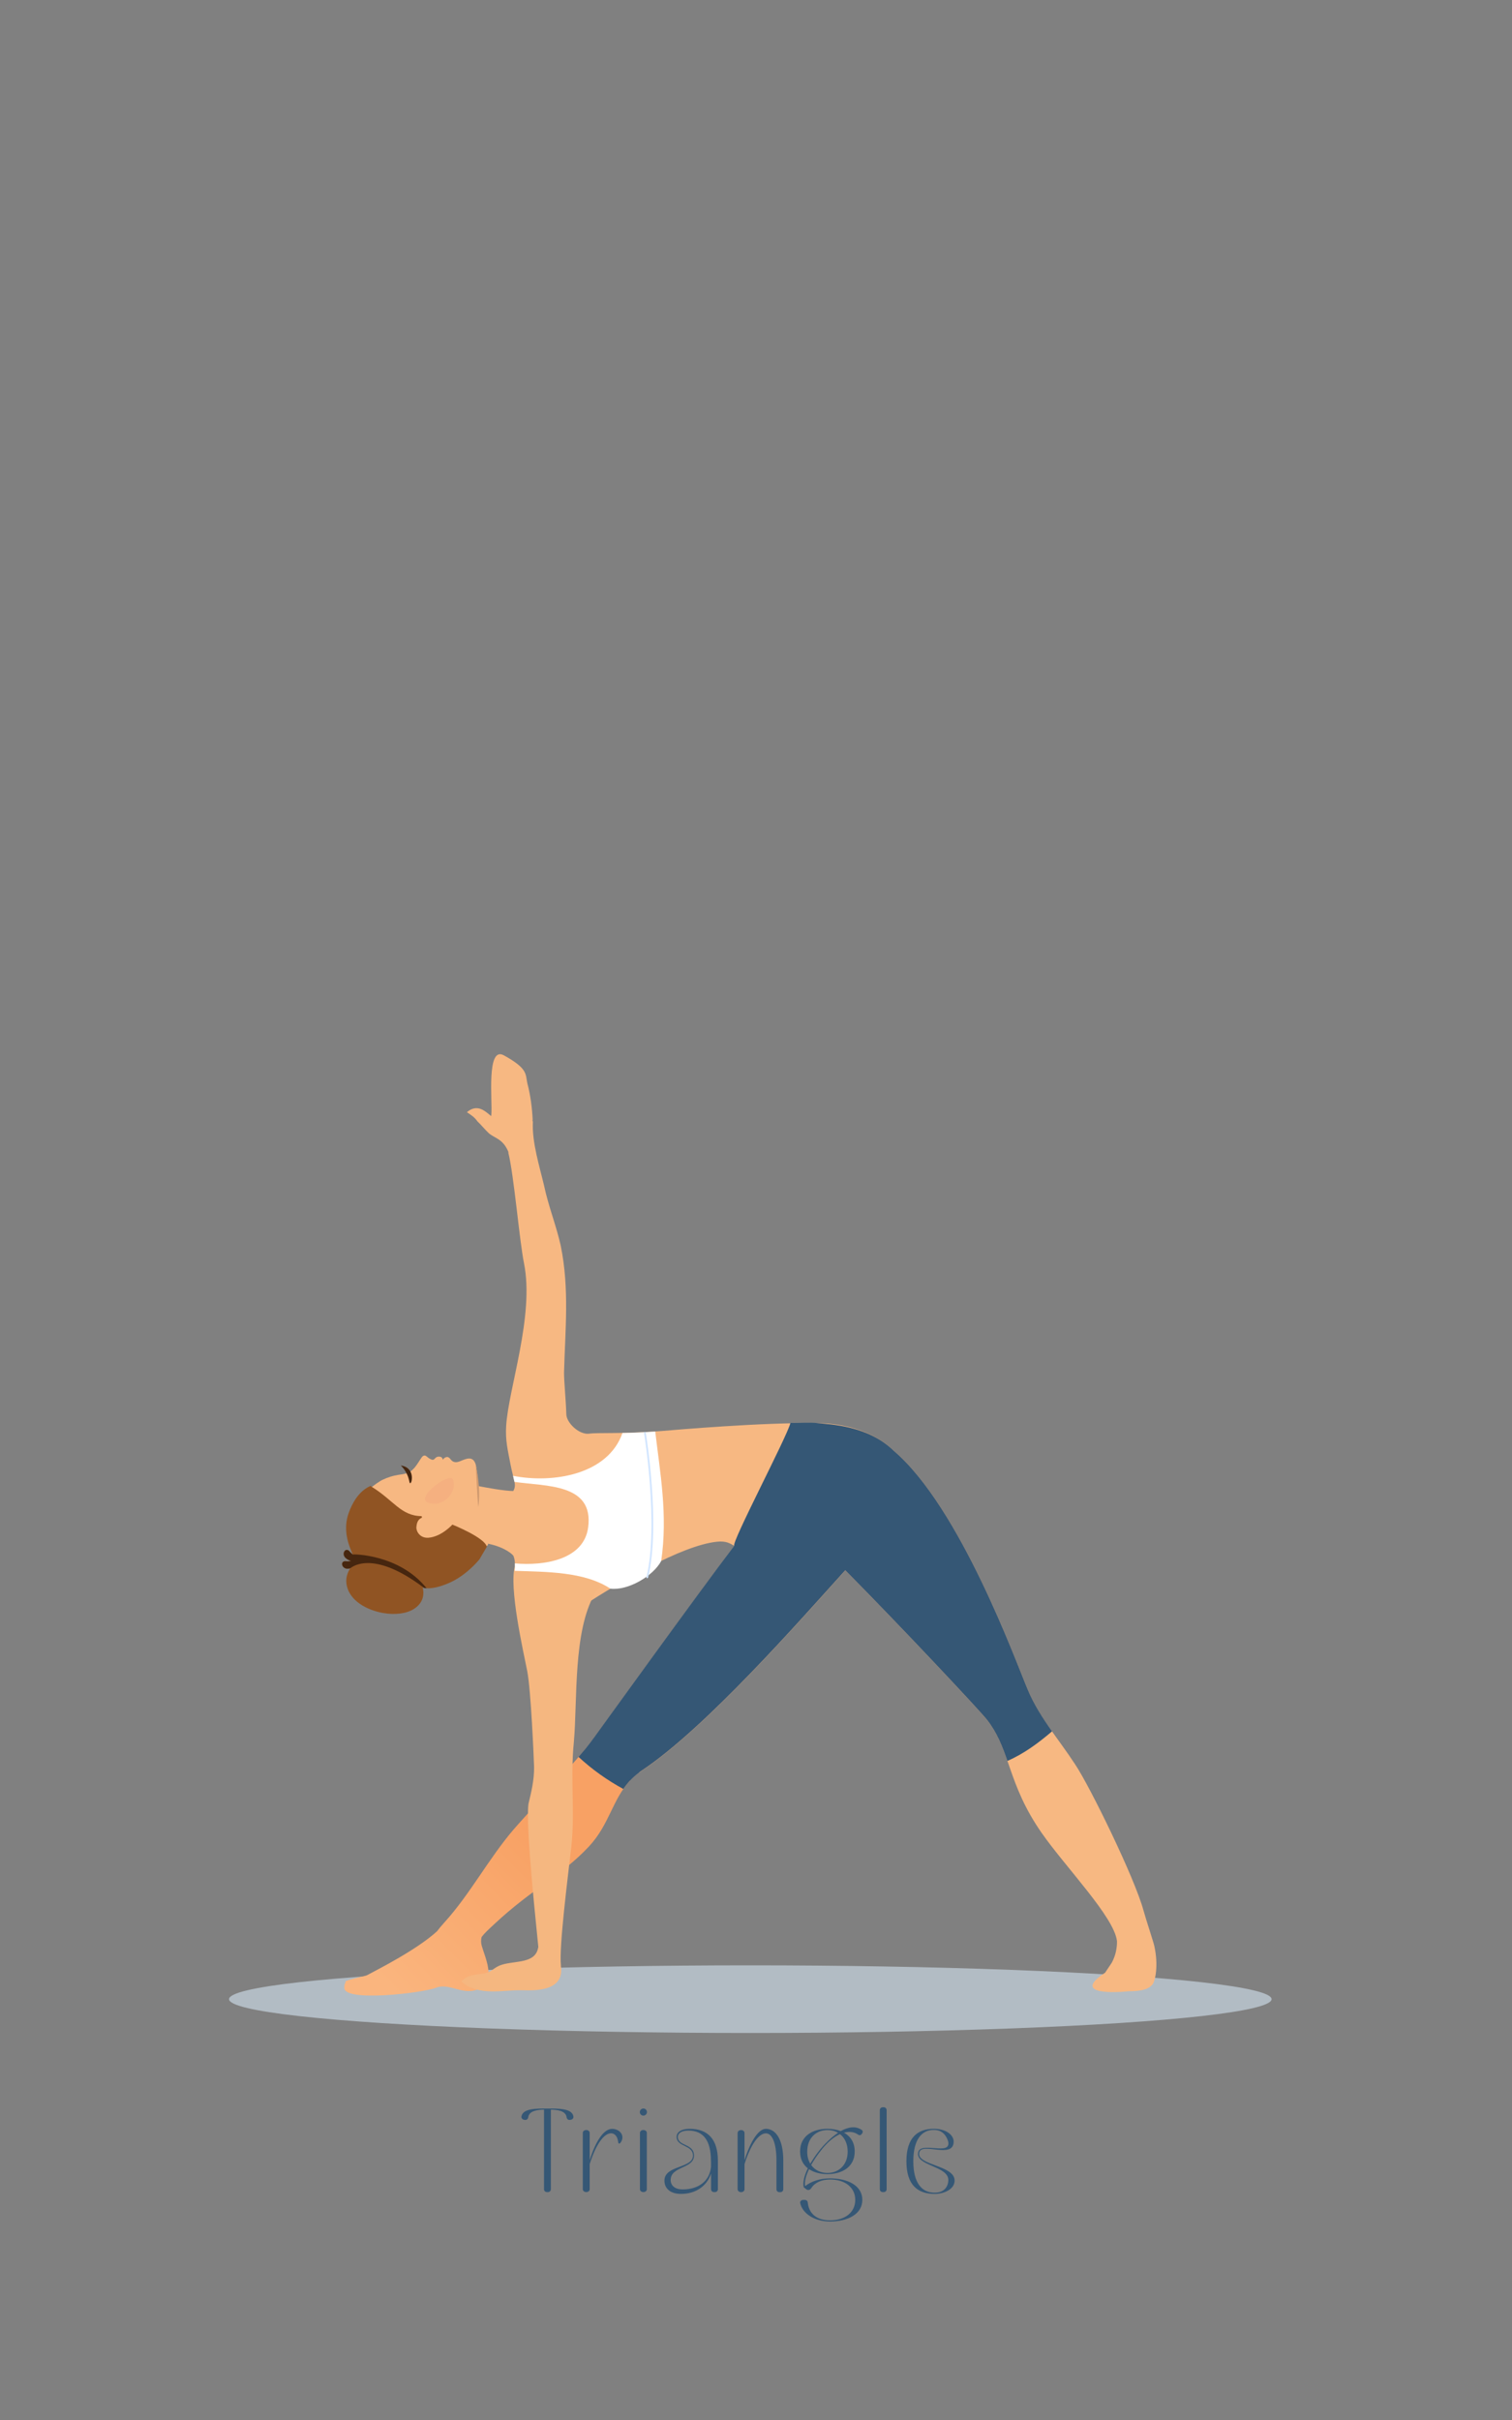 <?xml version="1.0" encoding="utf-8"?>
<!-- Generator: Adobe Illustrator 26.5.0, SVG Export Plug-In . SVG Version: 6.00 Build 0)  -->
<svg version="1.1" id="Layer_1" xmlns="http://www.w3.org/2000/svg" xmlns:xlink="http://www.w3.org/1999/xlink" x="0px" y="0px"
	 viewBox="0 0 250 400" style="enable-background:new 0 0 250 400;" xml:space="preserve">
<rect x="0" y="0" width="250" height="400" fill="#808080" stroke="none"/>
<style type="text/css">
	.st0{enable-background:new    ;}
	.st1{fill:#355775;}
	.st2{fill:#B2BCC4;}
	.st3{fill:#F7B882;}
	.st4{fill:url(#SVGID_1_);}
	.st5{fill:#905423;}
	.st6{fill:#46260F;}
	.st7{fill:#D09A6F;}
	.st8{fill:#F5B080;}
	.st9{fill:#F5B780;}
	.st10{fill:#FFFFFF;}
	.st11{fill:#D1E5FF;}
</style>
<g>
	<g class="st0">
		<path class="st1" d="M94.36,350.38l-0.16,0.02c-0.27,0.03-0.47-0.16-0.51-0.44c-0.15-1.09-1.57-1.24-2.61-1.26v13.15
			c0,0.28-0.21,0.48-0.48,0.48h-0.17c-0.28,0-0.48-0.21-0.48-0.48V348.7c-1.04,0.02-2.46,0.17-2.61,1.26
			c-0.04,0.28-0.25,0.46-0.51,0.44l-0.16-0.02c-0.28-0.04-0.49-0.26-0.45-0.55c0.22-1.36,2.53-1.31,4.21-1.31h0.17
			c1.68,0,4-0.05,4.21,1.31C94.85,350.12,94.64,350.34,94.36,350.38z"/>
	</g>
	<g class="st0">
		<path class="st1" d="M102.67,354.06c-0.24,0.37-0.42,0.34-0.47-0.07c-0.1-0.84-0.55-1.38-1.16-1.38c-1.22,0-2.55,1.94-3.54,5.09
			v4.15c0,0.28-0.24,0.48-0.57,0.48c-0.32,0-0.57-0.21-0.57-0.48v-9.3c0-0.28,0.25-0.48,0.57-0.48c0.33,0,0.57,0.21,0.57,0.48v4.51
			c0.99-3.18,2.34-5.18,3.7-5.18C102.5,351.88,103.36,353,102.67,354.06z"/>
	</g>
	<g class="st0">
		<path class="st1" d="M105.79,349.1c0-0.32,0.27-0.59,0.59-0.59s0.59,0.27,0.59,0.59c0,0.32-0.27,0.59-0.59,0.59
			S105.79,349.43,105.79,349.1z M105.81,352.55c0-0.28,0.25-0.48,0.57-0.48c0.33,0,0.57,0.21,0.57,0.48v9.3
			c0,0.28-0.24,0.48-0.57,0.48c-0.32,0-0.57-0.21-0.57-0.48V352.55z"/>
		<path class="st1" d="M118.7,357.15v4.7c0,0.28-0.21,0.48-0.48,0.48h-0.17c-0.27,0-0.48-0.21-0.48-0.48v-2.6
			c-0.68,2.1-2.54,3.38-4.98,3.38c-1.68,0-2.73-0.84-2.73-2.2c0-2.57,4.72-1.99,4.72-4.14c0-1.8-2.71-1.39-2.71-3.09
			c0-0.82,0.84-1.33,2.16-1.33C117.09,351.87,118.7,353.66,118.7,357.15z M117.56,358.17v-0.89l-0.01-0.12c0-3.32-1.24-5-3.72-5
			c-1.07,0-1.75,0.4-1.75,1.04c0,1.59,2.67,1.07,2.67,3.09c0,2.2-3.86,1.73-3.86,4.04c0,0.96,0.76,1.56,1.97,1.56
			C115.56,361.89,117.33,360.46,117.56,358.17z"/>
		<path class="st1" d="M123.1,357.06c0.99-3.18,2.34-5.18,3.51-5.18l0.03,0.74c-1.22,0-2.55,1.94-3.54,5.09v4.15
			c0,0.28-0.24,0.48-0.57,0.48c-0.32,0-0.57-0.21-0.57-0.48v-9.3c0-0.28,0.25-0.48,0.57-0.48c0.33,0,0.57,0.21,0.57,0.48V357.06z
			 M126.61,351.87c1.79,0,2.9,2,2.9,5.2v4.79c0,0.28-0.21,0.48-0.48,0.48h-0.17c-0.28,0-0.48-0.21-0.48-0.48v-4.79
			c0-2.73-0.67-4.45-1.74-4.45L126.61,351.87z"/>
		<path class="st1" d="M142.58,363.62c0,2.34-2.38,3.57-5.33,3.57c-2.67,0-4.58-1.38-4.94-3.04c-0.07-0.29,0.19-0.53,0.5-0.53h0.26
			c0.28,0,0.47,0.19,0.49,0.46c0.18,1.72,1.38,2.92,3.68,2.92c2.51,0,4.17-1.34,4.17-3.38c0-2.04-1.66-3.37-4.17-3.37
			c-1.35,0-2.51,0.49-3.08,1.4c-0.22,0.34-0.57,0.45-0.88,0.19l-0.37-0.3c0.01-0.01,0.02-0.01,0.02-0.02l-0.04,0.02
			c-0.19-0.85,0.12-1.98,0.68-3.14c-0.79-0.62-1.28-1.53-1.28-2.78c0-2.59,2.11-3.75,4.52-3.75c0.79,0,1.54,0.12,2.2,0.38
			c1.33-0.75,2.5-0.83,3.42-0.23c0.25,0.14,0.28,0.39,0.11,0.63l-0.08,0.1c-0.15,0.2-0.37,0.23-0.57,0.08
			c-0.67-0.46-1.46-0.56-2.33-0.32c1.06,0.6,1.76,1.61,1.76,3.11c0,2.57-2.11,3.74-4.51,3.74c-1.15,0-2.22-0.27-3.04-0.82
			c-0.49,1.02-0.79,2.04-0.65,2.81c0.98-0.79,2.46-1.29,4.12-1.29C140.2,360.06,142.58,361.27,142.58,363.62z M133.98,357.64
			c0.7-1.22,1.62-2.43,2.46-3.29c0.74-0.77,1.45-1.38,2.13-1.82c-0.51-0.3-1.12-0.46-1.75-0.46c-1.79,0-3.35,1.25-3.35,3.56
			C133.46,356.42,133.65,357.1,133.98,357.64z M138.89,352.75c-0.76,0.34-1.56,0.93-2.35,1.76c-0.68,0.71-1.67,2-2.42,3.35
			c0.63,0.86,1.61,1.31,2.7,1.31c1.77,0,3.34-1.24,3.34-3.55C140.15,354.31,139.65,353.34,138.89,352.75z"/>
		<path class="st1" d="M145.47,348.79c0-0.28,0.21-0.48,0.48-0.48h0.17c0.28,0,0.48,0.21,0.48,0.48v13.06
			c0,0.28-0.21,0.48-0.48,0.48h-0.17c-0.27,0-0.48-0.21-0.48-0.48V348.79z"/>
		<path class="st1" d="M157.84,360.43c0,1.36-1.63,2.2-3.3,2.2c-2.75,0-4.67-1.41-4.67-5.39c0-3.99,1.92-5.37,4.52-5.37
			c2.01-0.01,3.29,1.01,3.29,2.1c0.01,2.99-5.33-0.01-5.69,1.85C151.58,357.94,157.84,357.86,157.84,360.43z M156.8,360.33
			c0-2.32-5.38-2.33-5-4.52c0.35-2,5.54,0.65,4.97-1.86c-0.3-0.98-0.98-1.91-2.38-1.9c-1.98,0-3.38,1.59-3.38,5.18s1.4,5.2,3.53,5.2
			C156.22,362.44,156.8,361.29,156.8,360.33z"/>
	</g>
	<g>
		<ellipse class="st2" cx="124.06" cy="330.44" rx="86.19" ry="5.59"/>
		<g>
			<path class="st3" d="M190.86,321.66c-0.19-0.84-1.38-4.38-1.79-5.88c-1.43-5.32-8.9-20.59-11.31-24.16
				c-2.7-4.14-6-7.88-7.84-12.38c-1.91-4.47-11.11-30.04-22.16-39.46c-4.3-4.18-10.42-4.52-12.51-4.55
				c-9.56-0.13-23.57,1.12-25.72,1.29c-6.58,0.53-10.72,0.23-12.19,0.46c-1.69,0.14-3.66-1.85-3.7-3.19
				c-0.08-2.56-0.38-5.28-0.38-6.92c0.18-7,0.92-13.81-0.55-20.99c-0.74-3.32-2.02-6.45-2.76-9.95c-0.74-3.13-2.02-7.18-1.84-10.5
				l-0.08-0.31h0.05c-0.11-2.07-0.35-4.01-0.89-6.08c-0.33-1.52,0.12-2.39-3.87-4.6c-2.95-1.63-1.87,7.6-2.08,9.78l-0.03,0.26
				c-1.16-0.98-2.34-2.03-4.01-0.65c0.72,0.5,1.19,0.75,1.76,1.54c0.58,0.54,1.26,1.38,1.84,1.92c1.01,0.89,2.34,0.9,3.26,3.11v0.18
				c0.92,3.68,1.82,14.46,2.58,18.23c1.75,8.66-2.58,20.72-2.95,26.89c-0.15,2.42,0.29,4.09,0.74,6.45c0.46,2.44,1.05,3.22,0.44,4.3
				c-1.58-0.02-4.43-0.56-5.79-0.82c-0.09-1.41-0.25-3.12-0.47-3.71c-0.47-1.26-1.46-0.85-2.45-0.43c-0.53,0.22-1.07,0.33-1.51-0.11
				c-0.23-0.23-0.26-0.4-0.57-0.53c-0.2-0.08-0.4,0.02-0.57,0.12c-0.29,0.18-0.22,0.51-0.36,0.1c-0.11-0.32-0.63-0.37-0.93-0.24
				c-0.44,0.2-0.38,0.76-1.22,0.25c-0.22-0.13-0.39-0.32-0.61-0.45c-0.24-0.13-0.49,0.02-0.64,0.22c-0.43,0.6-0.77,1.25-1.26,1.81
				c-0.16,0.16-0.32,0.31-0.46,0.44c-0.07,0.05-0.15,0.1-0.22,0.15c-0.06-0.38-0.64-0.82-1.12-0.87c0.35,0.25,0.55,0.69,0.52,1.14
				c-0.41,0.13-0.87,0.19-1.35,0.26c-0.88,0.13-1.74,0.41-2.55,0.79c-0.43,0.19-1.52,0.88-2.64,1.94
				c6.35,13.01,17.56,9.62,18.48,10.53c0.71-0.82,1.26-1.46,1.55-1.7l-0.03-0.14c0.01-0.01,0.02-0.03,0.03-0.04
				c2.85,0.58,4.13,1.83,4.21,2.04c0.38,0.98,0.26,2.44,0.07,3.61c4.11,0.53,8.5,2.71,11.69,4.43c5.62-3.62,15.97-9.79,21.87-10.41
				c1.56-0.16,2.14,0.28,2.89,0.69c-5.32,6.97-20.75,28.33-23.25,31.79c2.17,2.36,4.82,4.07,7.57,5.64c0.14-0.1,0.27-0.21,0.42-0.31
				c10.59-7.06,25.99-24.66,33.6-33.07c8.88,8.96,22.19,23.12,23.44,24.72c3.91,4.99,3.31,10.46,9,18.64
				c3.98,5.72,12.04,13.95,12.48,17.93c0.01,1.21-0.25,2.41-0.86,3.55l-1.11,1.66c-5.18,3.39,0.55,3.39,3.9,3.07
				c2.31,0,3.47-0.43,4.02-1.25C190.99,327.36,191.58,324.89,190.86,321.66L190.86,321.66z"/>
			
				<linearGradient id="SVGID_1_" gradientUnits="userSpaceOnUse" x1="263.489" y1="-938.31" x2="238.641" y2="-914.041" gradientTransform="matrix(1 0 0 1 -172.5 1244.26)">
				<stop  offset="0" style="stop-color:#F8A164"/>
				<stop  offset="1" style="stop-color:#FAB57E"/>
			</linearGradient>
			<path class="st4" d="M96.99,288.84c-2.9,3.55-10.23,11.41-12.05,13.53c-4.17,4.87-7.23,10.74-11.48,15.41
				c-0.54,0.6-0.92,1.06-1.2,1.44c-3.4,3.11-10.08,6.45-11.57,7.26c-0.31,0.17-2.71,0.59-3.56,1c0,0.07,0,0.14,0,0.21
				c-0.06,0.1-0.12,0.2-0.16,0.33l-0.03,0.47c-0.34,2.5,12.89,0.95,15.17,0.06s4.62,1.52,7.28,0.09c2.66-1.43,0.76-5.2,0.26-7.03
				c-0.14-0.51-0.13-0.99-0.02-1.44c0.46-0.62,1.08-1.19,2.06-2.1c6.47-6.04,11.11-7.97,15.69-12.87c3.4-3.64,3.87-7.79,6.84-10.94
				C101.6,292.75,99.09,291.07,96.99,288.84L96.99,288.84z"/>
			<path class="st1" d="M169.92,279.24c-1.91-4.47-11.11-30.04-22.16-39.46c-4.3-4.18-10.43-4.32-12.51-4.55
				c-1.46-0.16-3.08,0.01-4.55-0.04c-0.57,2.31-9.9,19.97-9.29,20.31c-5.68,7.43-22.85,31.24-23.57,32.23
				c-0.42,0.59-1.2,1.54-2.18,2.67c2.24,2.08,4.73,3.84,7.4,5.3c0.78-1.13,1.74-2.18,3.1-3.08c10.59-7.06,25.99-24.66,33.6-33.07
				c8.88,8.96,22.19,23.12,23.44,24.72c1.66,2.12,2.51,4.33,3.37,6.79c2.69-1.16,5.12-2.95,7.38-4.89
				C172.4,283.97,170.94,281.72,169.92,279.24L169.92,279.24z"/>
			<path class="st5" d="M79.22,257.81c-0.86,1.01-2.66,2.85-5.05,3.87c-2.05,0.88-3.29,0.92-3.96,0.8
				c-0.11-0.02-0.22-0.05-0.32-0.08c0.18,0.71,0.38,2.37-1.45,3.54c-1.19,0.77-3.1,1.02-5.11,0.67c-2.57-0.45-5.71-2.01-6.05-4.9
				c-0.12-1.03,0.23-1.88,0.64-2.49c-0.17,0.05-0.33,0.07-0.49,0.07c-0.57,0-0.91-0.48-0.86-0.84c0.03-0.21,0.2-0.43,0.61-0.39
				c0.26,0.03,0.56,0.01,0.89-0.04c-0.39-0.12-0.75-0.32-0.98-0.56c-0.31-0.32-0.31-0.74-0.17-1c0.18-0.35,0.59-0.39,0.87-0.04
				c0.14,0.17,0.32,0.35,0.54,0.52c-0.73-1.62-1.65-4.08-0.69-6.82c0.59-1.66,1.66-3.62,3.55-4.48l0.11-0.05l0.07,0.11
				c3.72,2.25,4.89,4.88,8.36,4.9l0.02,0.27c-0.8,0.3-0.86,1.15-0.9,1.55c-0.06,0.64,0.55,1.85,1.98,1.75
				C73,254.01,74.8,252,74.8,252s5.39,2.16,5.69,3.67l-1.24,2.11L79.22,257.81L79.22,257.81z"/>
			<path class="st6" d="M56.92,256.47c0.18-0.35,0.59-0.39,0.87-0.04c0.14,0.17,0.32,0.35,0.54,0.52c-0.04-0.09,7.69-0.09,12.2,5.57
				c-0.12-0.01-0.22-0.02-0.32-0.04c-0.05-0.01-0.09-0.02-0.13-0.03c-0.02-0.01-0.03-0.03-0.05-0.05
				c-8.75-6.61-12.16-3.1-12.11-3.18c-0.17,0.05-0.33,0.07-0.49,0.07c-0.57,0-0.91-0.48-0.86-0.84c0.03-0.21,0.2-0.43,0.61-0.39
				c0.26,0.03,0.56,0.01,0.89-0.04c-0.39-0.12-0.75-0.32-0.98-0.56C56.78,257.15,56.79,256.72,56.92,256.47L56.92,256.47z"/>
			<path class="st6" d="M66.27,242.24c0,0,1.09,0.9,1.42,2.66C67.92,246.13,69.04,242.57,66.27,242.24z"/>
			<path class="st7" d="M78.65,242.16c0,0,0.94,3.66,0.44,6.95C78.89,247.39,78.84,245.01,78.65,242.16z"/>
			<path class="st8" d="M74.91,244.58c0.72,2.16-1.7,4.62-4.08,3.82C68.45,247.61,74.44,243.19,74.91,244.58z"/>
			<path class="st9" d="M85.25,258.21c-0.05,0.32-0.09,0.55-0.09,0.55c-1.06,3.53,1.33,14.01,2.02,17.48
				c0.62,3.3,1.07,14.12,1.13,15.87c0.01,2.16-0.46,4.09-0.93,6.03c-0.52,3.92,1.46,21.62,1.63,23.68l-0.13,0.51
				c-0.76,2.35-4.22,1.69-6.32,2.57c-1.22,0.56-1.28,1.11-2.74,1.33c-1.27,0.19-2.58,0.2-3.53,1.28c2.81,2.56,7.08,1.35,10.07,1.46
				c2.06,0.06,7.01,0.19,6.38-4l0-0.14c-0.33-3.02,1.21-15.01,1.57-18.28c0.91-6.61-0.09-11.96,0.58-18.68
				c0.6-6.9-0.15-18.19,3.44-24.42l0.41-0.62c0.17-0.16,0.38-0.32,0.57-0.48C95.98,257.74,90.44,257.42,85.25,258.21L85.25,258.21z"
				/>
			<path class="st10" d="M97.25,252.45c-0.71,5.39-7.32,6.39-12.12,5.96c0.02,0.4,0.02,0.82-0.02,1.23
				c5.09,0.18,11.53,0.1,15.81,2.95c2.91,0.35,7.05-2.06,8.4-4.56c1.13-7.61-0.19-14.64-0.98-21.41c-2.08,0.14-3.89,0.21-5.42,0.24
				c-2.41,6.9-11.5,8.37-18.09,7.08c0.04,0.14,0.19,0.88,0.23,1C90.34,245.7,98.2,245.2,97.25,252.45z"/>
			<path class="st11" d="M107.02,260.86c-0.01,0-0.02,0-0.03,0c-0.08-0.02-0.13-0.1-0.11-0.17c2.09-8.54-0.36-23.67-0.39-23.83
				c-0.01-0.08,0.04-0.15,0.12-0.17c0.08-0.02,0.15,0.04,0.17,0.12c0.03,0.15,2.48,15.34,0.38,23.94
				C107.14,260.81,107.08,260.86,107.02,260.86L107.02,260.86z"/>
		</g>
	</g>
</g>
</svg>
